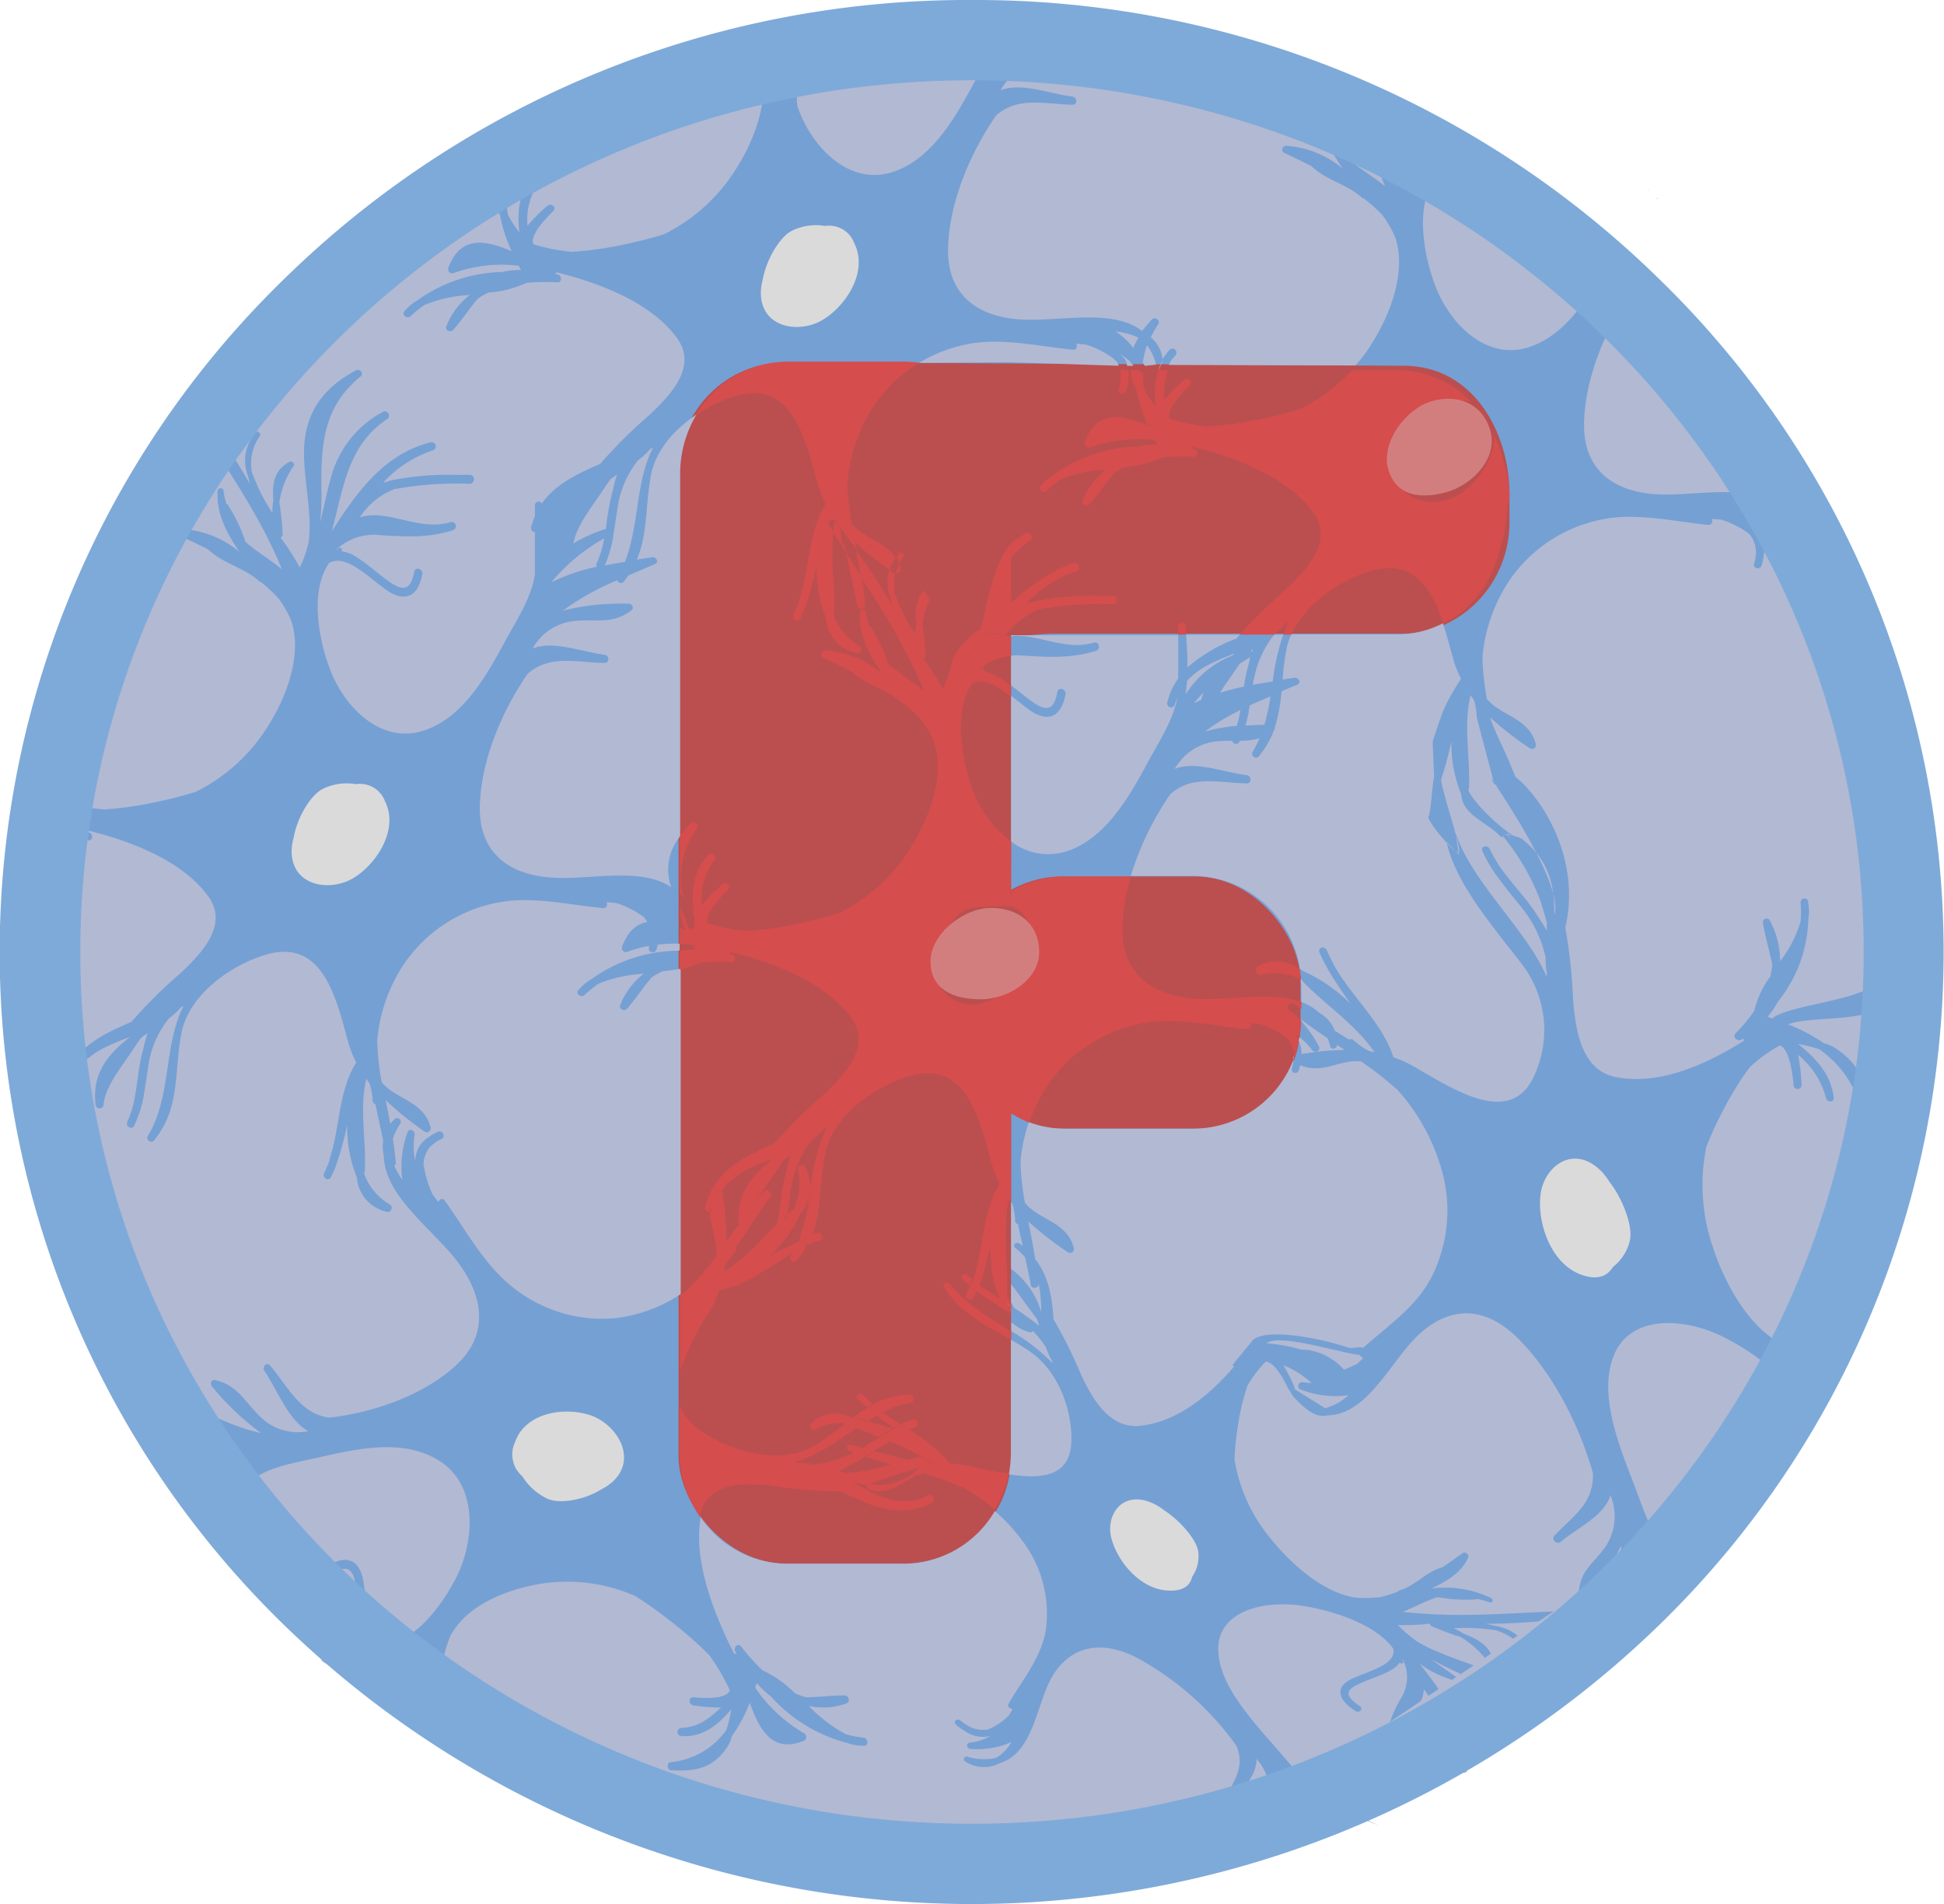 <svg id="Calque_1" data-name="Calque 1" xmlns="http://www.w3.org/2000/svg" viewBox="0 0 217.88 213.45"><defs><style>.cls-1{fill:#75a0d4;}.cls-2{fill:#bb4f4f;}.cls-3{fill:#dadada;}.cls-4{fill:#b2b9d3;}.cls-5{fill:#d64d4d;}.cls-6{fill:#d83130;}.cls-7{fill:#7eaad9;}.cls-8{fill:#d37e7e;}</style></defs><title>F-logosvg</title><ellipse id="_Ellipse_" data-name="&lt;Ellipse&gt;" class="cls-1" cx="107.31" cy="107.78" rx="105.52" ry="104.5"/><rect class="cls-2" x="76.05" y="40.61" width="37.27" height="134.66" rx="12" ry="12"/><path class="cls-2" d="M305,279.7H265.62c-1.24,0-4,.47-5.15.1-4.88-1.59-6.85-7.05-6.85-12.66v-3.08c0-6.9-9.45-14.71-2.85-14.71l54.35.32c7.78,0,11.83,7.49,11.83,14.39v3.08C317,274.05,311.55,279.7,305,279.7Z" transform="translate(-147.77 -208.67)"/><rect class="cls-2" x="107.31" y="98.25" width="38.45" height="28.28" rx="11.76" ry="11.76"/><path class="cls-3" d="M363.24,358.34a.39.39,0,0,0,.08-.2l-.09.21Z" transform="translate(-147.77 -208.67)"/><path class="cls-4" d="M286.34,280.25c.12-.15.25-.28.37-.42h-6c.07,1.2.15,2.43.15,3.65A18,18,0,0,1,286.34,280.25Z" transform="translate(-147.77 -208.67)"/><path class="cls-4" d="M270.36,280.71c.58-.18.83.72.25.91-2.72.87-5.3.71-8.1.55a8.26,8.26,0,0,0-1.42,0v3.32c.8.62,1.57,1.27,2.39,1.85,1.55,1.1,2.43,1,2.8-1.1.11-.6,1-.36.91.25-.48,2.7-2.11,3.21-4.18,1.67-.61-.45-1.26-1-1.92-1.49V303a6.83,6.83,0,0,0,6.32,1.07c4.38-1.49,7-6.22,9.12-10.16,1.22-2.23,2.7-4.48,3.19-7a4.81,4.81,0,0,0-.27.73.44.44,0,0,1-.85-.24,7.8,7.8,0,0,1,1.22-2.67v-4.85H261.09V280C264,279.63,267.07,281.68,270.36,280.71Z" transform="translate(-147.77 -208.67)"/><path class="cls-4" d="M263.12,358a5.09,5.09,0,0,1-2-1.11v1a22.89,22.89,0,0,1,4.61,3.57l-.06-.27a7.32,7.32,0,0,1-.66-1.47,12.83,12.83,0,0,0-1.47-1.85A.37.37,0,0,1,263.12,358Z" transform="translate(-147.77 -208.67)"/><path class="cls-4" d="M288.18,285.44c.74-.14,1.48-.26,2.23-.38a27,27,0,0,1,1.17-5.23h-1a11,11,0,0,0-2.22,4.73C288.27,284.85,288.23,285.15,288.18,285.44Z" transform="translate(-147.77 -208.67)"/><path class="cls-3" d="M288.08,281.74c0-.08.05-.16.08-.24l-.17.12A.47.47,0,0,1,288.08,281.74Z" transform="translate(-147.77 -208.67)"/><path class="cls-4" d="M280.81,285a13.9,13.9,0,0,1-.16,1.43v.09a11,11,0,0,1,5.2-4.35l.35-.28C284.16,282.7,282.16,283.48,280.81,285Z" transform="translate(-147.77 -208.67)"/><path class="cls-4" d="M287.91,282.33c-.41.24-.8.49-1.2.74l-.58.86c-.48.71-1.09,1.53-1.62,2.4a27,27,0,0,1,2.68-.69,15.82,15.82,0,0,1,.52-2.46C287.77,282.9,287.83,282.61,287.91,282.33Z" transform="translate(-147.77 -208.67)"/><path class="cls-4" d="M287.73,288.33a.5.5,0,0,0,0,.12l-.09.41c-.08.38-.17.75-.27,1.13.71,0,1.41-.07,2.11-.07a24.47,24.47,0,0,0,.69-3.19c-.79.34-1.57.68-2.33,1Z" transform="translate(-147.77 -208.67)"/><path class="cls-4" d="M260.79,249.27l12.35.4c-.12-.51-.25-.44-.59-.82a10.26,10.26,0,0,0-3.09-1.56c-.35,0-.7-.06-1.06-.09.16.28,0,.71-.36.67-3.86-.36-8-1.38-11.84-.62a16.78,16.78,0,0,0-5.43,2.1" transform="translate(-147.77 -208.67)"/><path class="cls-4" d="M222,317.56a8.49,8.49,0,0,0-1.18.66c-1,1.16-1.79,2.43-2.8,3.55-.27.31-.92,0-.74-.43a8.25,8.25,0,0,1,2.63-3.51v0a15.54,15.54,0,0,0-5.08,1.12,15.31,15.31,0,0,0-1.57,1.27c-.34.32-1-.11-.7-.54l.08-.08h0s.05,0,.07-.06a5.05,5.05,0,0,1,1.34-1.1,16.81,16.81,0,0,1,9.49-3.19c.13,0,.27,0,.4-.06v-.73a18.19,18.19,0,0,0-2.45.1,4.12,4.12,0,0,1-.15.55c-.17.53-1,.32-.83-.22a1.62,1.62,0,0,0,0-.19,13.74,13.74,0,0,0-2.47.68.46.46,0,0,1-.56-.56c.66-1.8,1.65-2.59,2.83-2.79a3.81,3.81,0,0,0-.41-.58,10.51,10.51,0,0,0-3.09-1.56c-.35,0-.71-.06-1.06-.09.15.28,0,.71-.36.67-3.87-.36-8-1.38-11.85-.62a16.42,16.42,0,0,0-10.28,6.58,18.23,18.23,0,0,0-3.21,8.89.37.37,0,0,1,0,.15,32.25,32.25,0,0,0,.49,4.5c1.5,1.9,4.72,2.11,5.49,5.06a.44.44,0,0,1-.65.5A35.57,35.57,0,0,1,191,332l.51,2.64a4.56,4.56,0,0,1,.53-.55.41.41,0,0,1,.6.53,7,7,0,0,0-.84,1.7c.14.89.26,1.78.33,2.68a.39.39,0,0,1-.17.35,10.11,10.11,0,0,0,.9,1.58,11.33,11.33,0,0,1,.57-5.3c.17-.57.9-.24.81.29a7.65,7.65,0,0,0,.08,2.92,3.14,3.14,0,0,1,1.54-2.73,4.35,4.35,0,0,1,1-.57c.49-.22.9.56.4.8a4.89,4.89,0,0,0-.86.53,2.09,2.09,0,0,0-.28.22l0,0a3.05,3.05,0,0,0-.88,2,11.51,11.51,0,0,0,1,3.44c.21.3.43.59.66.89.09-.31.48-.51.71-.17,2.33,3.24,4.37,7.11,7.5,9.61a16,16,0,0,0,11.55,3.58,16.7,16.7,0,0,0,7.4-2.7V317.26C223.32,317.39,222.67,317.48,222,317.56Z" transform="translate(-147.77 -208.67)"/><path class="cls-4" d="M261.46,355.31a16.17,16.17,0,0,1,1.46,1,15.9,15.9,0,0,1,1.32,1c-.07-.25-.15-.5-.23-.74-.43-.61-.88-1.19-1.26-1.71s-1-1.46-1.66-2.22v2A5.72,5.72,0,0,0,261.46,355.31Z" transform="translate(-147.77 -208.67)"/><path class="cls-4" d="M274.45,249.21a7,7,0,0,0-1.16-.84c.49.46.7.55.8,1.31h.68C274.74,249.34,274.43,249.52,274.45,249.21Z" transform="translate(-147.77 -208.67)"/><path class="cls-4" d="M224,302.41V261.77a12.93,12.93,0,0,1,1.83-6.63c-2.45,1.63-4.57,4-5.1,6.79-.64,3.44-.34,6.55-1.59,9.47l1.73-.27c.42-.06.8.56.33.76l-3,1.28c-.15.21-.3.43-.47.64h0l-.06.09a.42.42,0,0,1-.71-.19,29.59,29.59,0,0,0-6.1,3.41,27,27,0,0,1,7.42-.77c.31,0,.59.47.29.71-2.07,1.62-3.91,1-6.32,1.21a6.05,6.05,0,0,0-4.78,3.09c2.32-.91,5.51.38,8.06.71.55.07.59.92,0,.91-2.11,0-4.57-.58-6.62.09a5.43,5.43,0,0,0-2,1.13c-2.88,4.18-5.23,9.67-5.36,14.81s3.1,7.56,7.61,8c4.24.44,10.3-1.28,13.86,1.12a3.54,3.54,0,0,1-.15-.41A5.9,5.9,0,0,1,224,302.41Z" transform="translate(-147.77 -208.67)"/><path class="cls-3" d="M224,366.12v-3.85" transform="translate(-147.77 -208.67)"/><path class="cls-3" d="M220.7,310.94" transform="translate(-147.77 -208.67)"/><path class="cls-3" d="M222.16,312.07" transform="translate(-147.77 -208.67)"/><path class="cls-4" d="M272.79,245.83a7.37,7.37,0,0,1,2,1.86,6.37,6.37,0,0,1,.58-1.17A8.1,8.1,0,0,0,272.79,245.83Z" transform="translate(-147.77 -208.67)"/><path class="cls-4" d="M216.92,261.87l-.73.53c-.47.65-.9,1.32-1.3,1.9-1,1.46-2.53,3.42-2.85,5.29a15.77,15.77,0,0,1,3.55-1.6h.08a30,30,0,0,1,.8-4.43A16,16,0,0,1,216.92,261.87Z" transform="translate(-147.77 -208.67)"/><path class="cls-4" d="M282.82,290.67a18.76,18.76,0,0,1,3.57-.63,15.31,15.31,0,0,0,.41-1.78A24.5,24.5,0,0,0,282.82,290.67Z" transform="translate(-147.77 -208.67)"/><path class="cls-4" d="M260.84,373.94c3.58.55,6.82.3,7-3.55.17-3.22-1.24-8-4.83-10.35-.65-.44-1.3-.82-1.94-1.19v12.53A13.55,13.55,0,0,1,260.84,373.94Z" transform="translate(-147.77 -208.67)"/><path class="cls-4" d="M277.33,249.55a5.73,5.73,0,0,0-1-2.18,9.2,9.2,0,0,0-.47,1.93l.22.38" transform="translate(-147.77 -208.67)"/><path class="cls-4" d="M277.49,250" transform="translate(-147.77 -208.67)"/><path class="cls-4" d="M281.59,287.5c.27-.14.55-.25.82-.37a7.24,7.24,0,0,1,.24-.83C282.29,286.69,281.92,287.07,281.59,287.5Z" transform="translate(-147.77 -208.67)"/><path class="cls-4" d="M214.65,271.8a11.56,11.56,0,0,0,.84-2.78,20.85,20.85,0,0,0-5.93,4.93,21.77,21.77,0,0,1,5.09-1.75A.47.47,0,0,1,214.65,271.8Z" transform="translate(-147.77 -208.67)"/><path class="cls-4" d="M220.65,259a7.18,7.18,0,0,1-1.35,1.24,11.11,11.11,0,0,0-2.21,4.73c-.22,1.25-.36,2.52-.6,3.78,0,0,0,.07,0,.11s-.05.28-.08.42a13.28,13.28,0,0,1-.86,2.78c.75-.15,1.5-.28,2.26-.4,1.62-4.12,1.15-8.87,3.15-12.82A2.69,2.69,0,0,1,220.65,259Z" transform="translate(-147.77 -208.67)"/><path class="cls-4" d="M263.3,352.72c-.19-1.07-.42-2.1-.64-3.12a8.31,8.31,0,0,0-1.05-1c-.43-.32,0-.83.46-.5.12.08.22.17.33.25-.18-.81-.37-1.63-.53-2.44a.47.47,0,0,1-.33-.41c0-.23,0-.47-.06-.71a5.87,5.87,0,0,0-.27-1.22l-.12-.17v7.51a9.23,9.23,0,0,1,3.38,4.84,17.36,17.36,0,0,0-.28-3.16C264.2,353.11,263.39,353.21,263.3,352.72Z" transform="translate(-147.77 -208.67)"/><path class="cls-3" d="M187.41,307.08c2.59-1.58,5.09-5.46,3.51-8.59a3,3,0,0,0-3.25-1.92,6.15,6.15,0,0,0-3.7.52c-1.36.66-2.89,3.19-3.29,5.48a5.85,5.85,0,0,0-.22,1.32C180.32,308,184.72,308.72,187.41,307.08Z" transform="translate(-147.77 -208.67)"/><path class="cls-3" d="M233.05,241.32c-.14,4.09,4.26,4.83,6.95,3.19s5.09-5.46,3.51-8.59a3,3,0,0,0-3.25-1.92,6.15,6.15,0,0,0-3.7.52c-1.36.66-2.89,3.19-3.3,5.48A6.4,6.4,0,0,0,233.05,241.32Z" transform="translate(-147.77 -208.67)"/><path class="cls-4" d="M152.62,299.34a16.51,16.51,0,0,1-1.3-4.06,4.15,4.15,0,0,1-.5-1.08c-.66-3,.34-4.64,2.32-6.76.33-.35,1,.1.7.54a9.54,9.54,0,0,0-1.63,7.28,15.52,15.52,0,0,0,1.28,2c-.26-2.34-.1-4.62,1.65-6.39.4-.41,1,.17.63.62a7.35,7.35,0,0,0-1.38,5,19.21,19.21,0,0,1,2.25-2.26c.42-.35,1.05.2.63.62s-2.72,2.61-2.21,3.71a20.13,20.13,0,0,0,4.36.85,39.64,39.64,0,0,0,5.92-.85c1.34-.28,2.85-.65,4.38-1.13a20,20,0,0,0,8.11-7.4c2-3.15,3.83-7.89,2.61-11.7a12.24,12.24,0,0,0-1.32-2.4,2.65,2.65,0,0,0-.21-.26A18.22,18.22,0,0,0,177,273.9a.27.27,0,0,1-.2-.08c-1.58-1.5-4.13-2-5.68-3.55-1-.52-2.07-1-3.09-1.52-.39-.19-.17-.77.22-.77a11,11,0,0,1,6.35,2.55c-1.39-2.07-2.61-4.25-2.44-6.85a.34.34,0,0,1,.67,0,6.23,6.23,0,0,0,.32,1.47.31.31,0,0,1,.13.08,17.42,17.42,0,0,1,2,4.18s0,0,0,0c1.23,1.1,2.81,2,4.08,3.07l-.09-.23c-2.73-6.61-7-12.3-10.69-18.35-.24-.41.35-.85.64-.5a72.11,72.11,0,0,1,6.59,9.56,8,8,0,0,1-.24-.93,4.69,4.69,0,0,1,.81-4.8l0,0h0l0-.07c.23-.27.72.09.51.4a5.34,5.34,0,0,0-.9,4,20.65,20.65,0,0,0,2.31,4.6c0-.46,0-.91.11-1.36-.15-1.74,0-3.37,1.77-4.35.27-.15.71.17.48.48a9.32,9.32,0,0,0-1.58,4.09,30.61,30.61,0,0,1,.37,3.59.34.34,0,0,1-.24.3,28.93,28.93,0,0,1,2.16,3.38,12.9,12.9,0,0,0,1-2.89c.37-3-.4-6.15-.52-9.38-.17-4.68,1.87-7.75,5.83-9.84.4-.22.93.35.52.68-4.07,3.28-4.47,7.44-4.41,12.46a33.19,33.19,0,0,1-.13,3.89c.42-1.67.73-3.4,1.25-5.16a11.72,11.72,0,0,1,5.75-7.2.47.47,0,0,1,.47.82c-4.48,3-4.89,7.9-6.18,12.58,2.8-4.42,5.88-8.67,11.07-10a.47.47,0,0,1,.25.91,13.09,13.09,0,0,0-5.55,3.61l.5-.12.31-.11a32,32,0,0,1,7.11-.64h1.76a.48.48,0,0,1,0,1,39,39,0,0,0-8.41.6,8,8,0,0,0-3.89,3.16c3.18-1,6.54,1.62,10.17.54a.47.47,0,0,1,.25.91c-2.72.88-5.3.72-8.1.55a6.19,6.19,0,0,0-5.06,1.71l.42-.28a.22.22,0,0,1,.23.37,4.07,4.07,0,0,1,1.59.58c1.36.82,2.5,1.93,3.79,2.83,1.55,1.09,2.43,1,2.8-1.1.11-.6,1-.36.91.25-.48,2.7-2.11,3.2-4.19,1.67s-4.43-3.92-6.24-2.92c-2.19,3.08-1.19,8.49,0,11.7,1.57,4.37,5.76,8.74,10.69,7.07,4.38-1.49,7-6.22,9.12-10.17,1.26-2.29,2.8-4.61,3.24-7.27,0-.11,0-.22,0-.34v-4.45a.43.43,0,0,1-.42-.54,7.4,7.4,0,0,1,.42-1.23v-1.24a.42.42,0,0,1,.78-.19c1.5-2.15,4-3.35,6.54-4.44a53.27,53.27,0,0,1,5.54-5.5c2.17-2.07,5.42-5.3,3.11-8.54-2.67-3.73-7.76-5.81-11.92-7-.54-.15-1.08-.3-1.64-.44a.38.38,0,0,1-.13.24l.22,0c.55.06.58.91,0,.89a23.66,23.66,0,0,0-3.46.06,11.91,11.91,0,0,1-4.25,1.09,8.38,8.38,0,0,0-1.17.66c-1,1.16-1.8,2.43-2.8,3.55-.28.3-.92,0-.75-.43a8.34,8.34,0,0,1,2.63-3.51l0,0a15.34,15.34,0,0,0-5.09,1.12,14,14,0,0,0-1.56,1.27c-.34.32-1-.11-.7-.54l.07-.08h0l.06-.06a5.21,5.21,0,0,1,1.34-1.1,16.87,16.87,0,0,1,9.5-3.19,9,9,0,0,1,2.13-.22c-.09-.16-.18-.32-.26-.48a16,16,0,0,0-7.34.83.46.46,0,0,1-.56-.56c1.38-3.78,4.23-3.11,7.11-1.9a17,17,0,0,1-1.31-4.06,4.07,4.07,0,0,1-.49-1.08c-.66-3,.33-4.64,2.32-6.76.33-.35,1,.1.7.54a9.55,9.55,0,0,0-1.64,7.28,15.52,15.52,0,0,0,1.28,2c-.25-2.34-.1-4.62,1.66-6.39.4-.41,1,.17.63.62a7.3,7.3,0,0,0-1.38,5,17.79,17.79,0,0,1,2.25-2.26c.42-.35,1.05.2.63.62s-2.72,2.61-2.21,3.71a20.16,20.16,0,0,0,4.35.85,39.64,39.64,0,0,0,5.92-.85c1.35-.28,2.85-.65,4.38-1.13a20,20,0,0,0,8.11-7.4c2-3.15,3.84-7.89,2.62-11.7a13.38,13.38,0,0,0-1.32-2.4c-.08-.09-.14-.18-.22-.26-.6-.66.9.82.22.26-.07,0-2.9,1.43-3,1.37-1.23-1.17-44.64,21.31-68.85,56.53-6.9,10-11.75,30.57-8.36,30.39a8.56,8.56,0,0,1,2.13-.21l-.26-.49" transform="translate(-147.77 -208.67)"/><path class="cls-3" d="M190.46,405.87c-.15.28-.32.54-.49.8" transform="translate(-147.77 -208.67)"/><path class="cls-3" d="M189.53,409.48" transform="translate(-147.77 -208.67)"/><path class="cls-3" d="M278.29,378a7.5,7.5,0,0,0-1.08-.7c-3.52-1.77-5.51,1.08-4.91,3.67s3.2,5.88,6.41,6c1.68.08,2.45-.57,2.67-1.54a4,4,0,0,0,.68-2.86C281.9,381.36,280.17,379.23,278.29,378Z" transform="translate(-147.77 -208.67)"/><path class="cls-4" d="M292.57,328.41a6.3,6.3,0,0,0,.19-.92l0-.11a12.05,12.05,0,0,1-11.1,7.81H267.08a11.35,11.35,0,0,1-4-.73,18.55,18.55,0,0,0-.93,4.39.47.47,0,0,1,0,.14,29.36,29.36,0,0,0,.49,4.5c1.49,1.91,4.71,2.11,5.48,5.06a.44.44,0,0,1-.65.5,35.37,35.37,0,0,1-4.45-3.46c.28,1.41.56,2.82.78,4.24,1.57,2,1.88,4.37,2.05,6.74a50.66,50.66,0,0,1,3.09,6.22c1.15,2.4,3,6,6.5,5.72,4.07-.38,7.44-3.18,9.76-5.66.3-.32.6-.65.88-1a.52.52,0,0,1-.15-.18l-.1.13.09-.14h0l2.08-2.53c1-1.68,7.23-.63,11,.64.24.07,1.29-.18,1.54,0h0c2.64-2.36,5.81-4.5,7.55-7.7a16.49,16.49,0,0,0,1.24-12.31,22.6,22.6,0,0,0-5-9l-.14-.09a38.34,38.34,0,0,0-3.85-3c-2.26-.35-4.31,1.5-6.85.4a4.57,4.57,0,0,1-.15.55C293.23,329.16,292.41,329,292.57,328.41Z" transform="translate(-147.77 -208.67)"/><path class="cls-4" d="M149.56,306.47s1.64,1.29,0-.92c-1,.11,2,27.92,9.67,54.66,4.62,16.05,25.15,36.85,28.83,35-5,.8-5-1.2-3.32-1.31-2.83-1.81-3.23-6.16-6.42-8.26-.51-.33,0-1.13.47-.81,2.45,1.53,4.07,3.65,5.83,5.93a6.26,6.26,0,0,0,4.6,2.78c-.16-.05-.32-.08-.49-.14s-.15-.49.11-.42a4.7,4.7,0,0,1-.65-1.63c-.33-1.6-.31-3.23-.53-4.84-.27-1.94-.94-2.54-2.66-1.43-.5.31-.94-.56-.44-.88,2.24-1.43,3.69-.51,4,2.13s.19,6.07,2.12,6.81c3.66-.37,6.81-4.77,8.32-7.82,2-4.14,2.33-10.33-2.16-13-4-2.41-9.08-1.24-13.32-.28-2.47.57-5.14.93-7.32,2.36l-.27.2-5.29,5c-.39.36-.92-.27-.56-.65a34.28,34.28,0,0,1,5.43-5.14l.07-.06c-2.94.5-5.56-.36-8.23-2.05-.4-.25-.13-.92.32-.76a20.38,20.38,0,0,0,7.94,1.45c-3.64-1.55-6.47-4.23-9.56-6.87-.32-.28-.14-1,.33-.76,3.63,1.82,7,3.77,10.65,4.55a29.29,29.29,0,0,1-5.51-5.24c-.21-.25-.07-.78.31-.7,2.53.52,3.31,2.38,5.09,4.09a5.91,5.91,0,0,0,5.4,1.64c-2.2-1.19-3.43-4.53-4.9-6.73-.32-.48.25-1.08.64-.61,1.39,1.65,2.66,3.94,4.5,5.08a5.41,5.41,0,0,0,2.11.75c4.9-.57,10.36-2.42,14.09-5.76s3.29-7.48.6-11.3-8.5-7.59-8.58-12.34a4.61,4.61,0,0,1-.06-1.65c-.3-1.38-.6-2.74-.87-4.09a.48.48,0,0,1-.33-.41c0-.24,0-.47-.06-.71a5.73,5.73,0,0,0-.27-1.22c-.13-.16-.24-.34-.36-.52-.81,3.37,0,6.84-.17,10.3a.37.37,0,0,1-.06.21s0,.12,0,.18a6.55,6.55,0,0,0,2.85,3.41c.47.23.13,1-.34.82a4.29,4.29,0,0,1-3.35-3.86,15.14,15.14,0,0,1-1.08-5.87,39.33,39.33,0,0,1-1.13,4.2,11.29,11.29,0,0,1-.69,1.65c-.26.51-1,.08-.77-.44a15,15,0,0,0,.61-1.43l0-.05,0-.1c1.21-3.56.95-7.59,3-10.83a11.72,11.72,0,0,1-.89-2.25c-1.38-5-2.85-11.77-9.32-9.82-3.83,1.16-8.58,4.44-9.4,8.85s-.1,8.26-3,11.88h0l-.07.09c-.31.37-.93-.1-.68-.52,2.69-4.47,1.73-10.06,4-14.59a2.69,2.69,0,0,1-.29.16,7.13,7.13,0,0,1-1.34,1.24,11.12,11.12,0,0,0-2.22,4.73c-.21,1.25-.36,2.52-.59,3.78a.43.43,0,0,0,0,.11l-.09.42a13.23,13.23,0,0,1-1,3c-.24.52-1,.09-.77-.45,1.22-2.62,1-5.56,1.82-8.25a13.87,13.87,0,0,1,.45-1.68c-.25.17-.49.35-.73.53-.47.65-.91,1.32-1.3,1.9-1.05,1.55-2.74,3.66-2.91,5.63a.45.45,0,0,1-.89,0c-.43-3.65,1.49-5.78,3.87-7.64-2.93,1.12-5.81,2.21-6.75,5.67a.44.44,0,0,1-.85-.24c1-4,4.27-5.63,7.74-7.1a53.37,53.37,0,0,1,5.55-5.5c2.17-2.07,5.42-5.3,3.1-8.54-2.67-3.73-7.76-5.81-11.91-7l-1.64-.44a.44.44,0,0,1-.13.24l.22,0c.55.06.58.91,0,.89a23.77,23.77,0,0,0-3.47.06A11.8,11.8,0,0,1,150,304a8.49,8.49,0,0,0-1.18.66" transform="translate(-147.77 -208.67)"/><path class="cls-4" d="M289.72,359.25a18.06,18.06,0,0,1,3.94.73,3.89,3.89,0,0,1,1.09.09,6.86,6.86,0,0,1,3.66,2.14l1.43-.62c.24-.22.49-.46.73-.7a.61.61,0,0,1-.38-.32C297.8,360.29,291.13,358.11,289.72,359.25Z" transform="translate(-147.77 -208.67)"/><path class="cls-4" d="M314.3,225.68a6.16,6.16,0,0,0-5.06,1.71c.14-.1.27-.2.42-.29a.22.22,0,0,1,.23.37,4.27,4.27,0,0,1,1.59.59c1.36.81,2.5,1.92,3.79,2.83,1.55,1.09,2.43,1,2.8-1.11.11-.6,1-.36.91.25-.48,2.7-2.11,3.21-4.19,1.67s-4.43-3.92-6.24-2.92c-2.19,3.09-1.19,8.49,0,11.7,1.57,4.37,5.76,8.74,10.69,7.07,4.38-1.49,7-6.22,9.12-10.16C329.58,235.09,317.1,225.84,314.3,225.68Z" transform="translate(-147.77 -208.67)"/><path class="cls-3" d="M333.64,230.89l-.09-.07c-.05.06-.12.12-.17.19Z" transform="translate(-147.77 -208.67)"/><path class="cls-3" d="M332.44,230.07l.1-.14-.08-.08s0,.09,0,.13Z" transform="translate(-147.77 -208.67)"/><path class="cls-4" d="M364.17,318c0-31.36-6.94-49.78-27.5-70.48-.7,0-2-8.09-4-7.42a5.58,5.58,0,0,0-2,1.13c-2.88,4.18-5.23,9.67-5.36,14.81s3.1,7.57,7.61,8,11.08-1.51,14.5,1.62a3.86,3.86,0,0,1,2,3.7.4.4,0,0,1-.78.1,6.1,6.1,0,0,0-1.6-3.12,7.21,7.21,0,0,0-3-.94,10.81,10.81,0,0,1,3.37,4c.29.52-.43.86-.75.44a6.85,6.85,0,0,0-2.13-1.9,3.2,3.2,0,0,1,.91,3,5,5,0,0,1-.24,1.13c-.17.52-1,.32-.83-.23a5.47,5.47,0,0,0,.2-1,2.28,2.28,0,0,0,0-.36v0a3,3,0,0,0-.8-2,10.51,10.51,0,0,0-3.09-1.56l-1.06-.08c.15.28,0,.7-.36.67-3.87-.37-8-1.39-11.85-.63a16.42,16.42,0,0,0-10.28,6.58,18.27,18.27,0,0,0-3.21,8.9.29.29,0,0,1,0,.14,32.09,32.09,0,0,0,.49,4.5c1.5,1.91,4.72,2.11,5.49,5.06a.44.44,0,0,1-.65.5,34.66,34.66,0,0,1-4.45-3.46c.23,1.16,2.48,5.31,2.67,6.54s-1.7-.48-1.61.7c0,.51-.73.39-.82-.11-.43-2.34,2.3,8.3,1.86,6.08-.16-.06-3.6-13.05-3.62-13.27s0-.47-.06-.71a5.63,5.63,0,0,0-.27-1.21c-.13-.17-.24-.35-.36-.52-.81,3.37-.05,6.83-.17,10.29a.37.37,0,0,1-.06.21c0,.06,0,.12,0,.18.64,1.52,3.87,4.47,5.13,5.12.3.15-1-.5-1.23-.07s-.08.15-1.39-.82c-1.71-1.24-3.18-1.94-3.35-3.86a15.1,15.1,0,0,1-1.08-5.87,39.33,39.33,0,0,1-1.13,4.2c-.19.57,2.24,7.67,2,8.2s-3.7-3.51-3.43-4,.44-3.9.62-4.38l0-.06s-.17-3.93-.15-4c1.21-3.56,1.13-3.72,3.17-7a11.47,11.47,0,0,1-.89-2.25c-.35-1.26-.7-2.63-1.14-3.95a11.38,11.38,0,0,1-5.15,1.25H292.49a7.35,7.35,0,0,0-.55,1.74,31.07,31.07,0,0,0-.42,3.32l1.35-.21c.42-.06.8.56.33.76l-1.8.76a18.39,18.39,0,0,1-.76,4.08.33.33,0,0,1-.11.33h0a9.9,9.9,0,0,1-1.62,2.82h0l-.07.09c-.31.37-.93-.09-.68-.52a11.65,11.65,0,0,0,.77-1.54,7.43,7.43,0,0,1-2.2.29l-.06.12a.43.43,0,0,1-.8-.12,15.73,15.73,0,0,0-1.65.06,6.07,6.07,0,0,0-4.78,3.09c2.32-.91,5.51.38,8.06.71.55.07.59.92,0,.91-2.1,0-4.57-.58-6.62.09a5.58,5.58,0,0,0-1.95,1.13,33.22,33.22,0,0,0-4.42,9.16h7.13a12.21,12.21,0,0,1,11.81,10.4c.13.09.26.17.38.27a18.05,18.05,0,0,1,5.3,3.65c-.9-1.3-1.83-2.61-2.6-4a15.69,15.69,0,0,1-.87-1.74c-.24-.57.58-.79.83-.22s.47,1,.74,1.52l0,.06.06.09c2,3.55,5.38,6.4,6.66,10.3a13.77,13.77,0,0,1,2.33,1.06c4.83,2.81,11.05,6.83,13.56.73a12.14,12.14,0,0,0-1.42-12.12c-2.95-3.91-7.5-9-8.51-13.8l1.37,1.4h0l0-.11c-.1-.5-.43-2.5-.26-2,1.85,5.3,7.94,10.72,10.08,15.78a3.26,3.26,0,0,1,.05-.33A8.23,8.23,0,0,1,321,316a13.5,13.5,0,0,0-2.34-5.15c-.85-1.1-1.76-2.16-2.6-3.28l-.08-.1-.27-.37a16.18,16.18,0,0,1-1.79-3c-.26-.57.58-.8.84-.22,1.3,2.85,3.76,4.9,5.37,7.52a18.89,18.89,0,0,1,1,1.59c0-.31,0-.61,0-.92-.22-.83-.48-1.64-.69-2.36a25.67,25.67,0,0,0-4.18-7.26c-.43-.47,1.63-.08,2.12.3,3.15,2.44,3.62,5.42,3.6,8.52.95-2.94-4.3-11.13-6.44-14.41-.33-.52.6,0,.36-.77-1.34-4.25,10,4.89,7.31,16.55a60.52,60.52,0,0,1,.87,8.11c.28,3.11.79,7.87,4.79,8.66,4.61.9,9.42-1.18,13-3.25.46-.27.92-.55,1.37-.84a.54.54,0,0,1-.11-.27l-.15.14c-.4.34-1.09-.28-.7-.67a20.21,20.21,0,0,0,2.11-2.53,10.37,10.37,0,0,1,1.8-3.86,9.84,9.84,0,0,0,.21-1.34c-.31-1.56-.79-3.11-1.05-4.68a.42.42,0,0,1,.81-.2,9.57,9.57,0,0,1,1.12,4.52v0a13.42,13.42,0,0,0,2.3-4.48,14.51,14.51,0,0,0,0-2.08.43.43,0,0,1,.86-.1.49.49,0,0,1,0,.12h0a.28.28,0,0,1,0,.09,5.15,5.15,0,0,1,0,1.79,15.31,15.31,0,0,1-3.42,9.2,7.08,7.08,0,0,1-1.16,1.68l.55.19c1.73-1.6,11.08-2.05,11.84-4.43.1-.3,0,1,.17,1.37,2.12,3.84-7.49,2.57-10.23,3.72a20.11,20.11,0,0,1,4,2.12,4.47,4.47,0,0,1,1.16.47c2.77,1.77,3.45,3.73,3.87,6.75.08.5-.69.63-.86.09a11.88,11.88,0,0,0-4.71-6.65,15.94,15.94,0,0,0-2.36-.58c2,1.58,3.7,3.41,4,6,.07.6-.76.58-.88,0a9.19,9.19,0,0,0-3.11-4.78,22.09,22.09,0,0,1,.38,3.31.45.45,0,1,1-.89,0c-.09-.76-.35-3.9-1.54-4.37a16.48,16.48,0,0,0-3.39,2.47,34.66,34.66,0,0,0-3,4.88,37.59,37.59,0,0,0-1.84,4,21.53,21.53,0,0,0,.76,11.37c1.25,3.78,3.82,8.69,7.58,10.7a14.2,14.2,0,0,0,2.72.85l.34.05a17.7,17.7,0,0,0,2.63,0,.2.2,0,0,1,.18-.09c2.17,0,1.18-5.62,3.36-5.56" transform="translate(-147.77 -208.67)"/><path class="cls-4" d="M293.63,321a6.08,6.08,0,0,1,2,1.2,3.89,3.89,0,0,1,1.73,2l1.58,1a.45.45,0,0,1,.52.07c.21.16.4.33.6.49a6.68,6.68,0,0,0,1.13.72l.63.14c-2.15-3.12-5.35-5.19-8-7.88a.53.53,0,0,1-.12-.2c-.05,0-.09-.1-.14-.15h0c0,.33.05.67.05,1Z" transform="translate(-147.77 -208.67)"/><path class="cls-4" d="M244,211.25c1.55,1.09,2.42,1,2.8-1.1.1-.6,1-.36.91.25-.49,2.7-2.11,3.2-4.19,1.67s-7.43,5.57-6.28,8.78c1.57,4.37,5.76,8.74,10.69,7.07,4.37-1.49,7-6.22,9.12-10.17,1.26-2.29,2.8-4.61,3.24-7.27,0-.11,0-.22,0-.34s1.25-2.31.84.2v.1c1.61-2.61,2.64-1.27.94.94,3.54-1.79,4.2.9,1.23,3.17a26.87,26.87,0,0,1,7.41-.77c.32,0,.6.47.29.71-2.06,1.62-3.91,1-6.31,1.21a6.05,6.05,0,0,0-4.78,3.09c2.32-.91,5.5.38,8.05.71.56.07.6.92,0,.9-2.1,0-4.57-.57-6.61.1a5.35,5.35,0,0,0-1.95,1.13c-2.88,4.18-5.23,9.67-5.37,14.81s3.1,7.56,7.61,8c4.36.45,10.63-1.36,14.14,1.33a15.17,15.17,0,0,1,1.1-1.29c.33-.36,1,.1.7.53a12.4,12.4,0,0,0-.83,1.48,3.74,3.74,0,0,1,1.32,2.44,5.58,5.58,0,0,1,.81-1.05c.4-.41,1,.18.63.63s-.52.51-.72,1.07l20.88.06a14.33,14.33,0,0,0,1.9-2.55c2-3.16,3.83-7.89,2.61-11.71a11.9,11.9,0,0,0-1.32-2.39c-.07-.09-.13-.18-.21-.27a19.32,19.32,0,0,0-2-1.79.31.31,0,0,1-.2-.07c-1.58-1.5-4.13-2-5.68-3.56-1-.52-2.07-1-3.09-1.51-.39-.19-.17-.78.22-.78a11,11,0,0,1,6.35,2.55c-1.39-2.07-2.61-4.24-2.44-6.84a.34.34,0,0,1,.67,0,6.26,6.26,0,0,0,.32,1.46.46.46,0,0,1,.13.08,17.42,17.42,0,0,1,2,4.18s0,0,0,.05c1.23,1.11,2.81,2,4.08,3.07l-.09-.23c-2.73-6.6-5.41-12.64-3.46-9.29a8,8,0,0,1-.24-.93c-.53-1.57.3-1.87.5-.46a20.8,20.8,0,0,0,2.31,4.59c0-.46,0-.91.11-1.36-.15-1.74.9-1.29.67.22a30.61,30.61,0,0,1,.37,3.59.32.32,0,0,1-.24.3,29.79,29.79,0,0,1,2.16,3.38,12.73,12.73,0,0,0,1-2.89C306.62,223.51,242.75,210.35,244,211.25Z" transform="translate(-147.77 -208.67)"/><path class="cls-4" d="M296.29,366.53a6.11,6.11,0,0,0,2.61-1.46,10.64,10.64,0,0,1-5.25-.6.43.43,0,0,1,.12-.86,7.84,7.84,0,0,0,1,.09,10.69,10.69,0,0,0-3.17-2,17.77,17.77,0,0,1,1.28,2.54.32.32,0,0,1,0,.16" transform="translate(-147.77 -208.67)"/><path class="cls-3" d="M206.31,374.16a6.61,6.61,0,0,0,2.85,2.53c1.39.61,4.2.11,6.1-1.12a5.47,5.47,0,0,0,1.08-.72c3-2.63.56-6.54-2.4-7.53s-7.29-.29-8.44,3A3.23,3.23,0,0,0,206.31,374.16Z" transform="translate(-147.77 -208.67)"/><path class="cls-4" d="M294.39,410.38" transform="translate(-147.77 -208.67)"/><path class="cls-4" d="M302.25,413.27a44,44,0,0,1-6.67-3.13l-.08,0" transform="translate(-147.77 -208.67)"/><path class="cls-4" d="M311.49,396.32c-1.16-.53-2.28-1.08-3.35-1.69,1.33,1,2.75,1.92,4.12,3,2.57,2.05,4,.07,4.52,2.81.1.5-2,.95-2.11.44-1.28-4.45-4.15-2.92-7.83-5.76,3,3.81,5.75,7.76,5.36,12,0,.48-.87.3-.87-.19a10.77,10.77,0,0,0-1.45-5.45c0,.14,0,.27-.05.41a1.13,1.13,0,0,1,0,.26,20.08,20.08,0,0,1-1.62,5.35c-.17.42-.35.84-.53,1.26s-1,.05-.82-.39a24.82,24.82,0,0,0,2.05-6.26,7,7,0,0,0-1.56-4.07c-.11,2.68-3.42,4-3.6,7.05,0,.48-.88.3-.87-.19a13.79,13.79,0,0,1,2-6,4.44,4.44,0,0,0,.06-4.31c0,.13.09.27.12.41s-.32.24-.39,0a2.86,2.86,0,0,1-1,.89c-1.12.64-2.44,1-3.63,1.56-1.43.66-1.59,1.33.11,2.45.48.32,0,.88-.5.55-2.21-1.45-2.15-2.82-.17-3.68s4.78-1.56,4.45-3.27c-2-2.83-7-4.33-10.18-4.82-4.29-.66-9.38.55-9.44,4.76-.05,3.74,3.29,7.53,6.06,10.69,1.62,1.84,3.17,3.89,5.35,5.29l.28.17" transform="translate(-147.77 -208.67)"/><path class="cls-4" d="M335.54,385.15c-2.06-1.79.29.56-1.44-1.62l-.07-.07c1.05,3.12-2.91,2.89-4,5.74a12.12,12.12,0,0,0-.3,1.38c.38-2.74,3.68-4.28,3-7.16-.81,3.89-2.85,6.9-4.83,10.2-.2.34-.94.15-.8-.34,1.07-3.88,2.3-7.53,2.36-11.37a22.65,22.65,0,0,1-4,5.88.45.45,0,0,1-.74-.32c0-2.7,1.68-3.53,3-5.43a6.17,6.17,0,0,0,.55-5.75c-.73,2.35-3.74,3.65-5.59,5.23-.41.34-1.09-.26-.71-.68,1.33-1.48,3.31-2.84,4-4.8a5.41,5.41,0,0,0,.33-2.26c-1.49-5.21-4.35-11-8.32-15s-7.89-3.49-11.08-.61-5.73,9.06-10.33,9.16c-1.37.31-2.47-.67-3.81-2.06a2.32,2.32,0,0,1-.4-.69.64.64,0,0,1-.17-.19c-.29-.58-1.43-3-2.55-3.09a13,13,0,0,0-2.08,2.76,26.18,26.18,0,0,0-1.07,4.59,30.85,30.85,0,0,0-.36,3.6,18.35,18.35,0,0,0,4,8.83c2.15,2.69,5.7,6,9.4,6.66a13,13,0,0,0,2.5,0l.29,0a14.68,14.68,0,0,0,2.16-.67.21.21,0,0,1,.13-.11c1.79-.51,3-2.13,4.84-2.6.77-.53,1.52-1.07,2.26-1.59.29-.21.73.19.62.47-.69,1.64-2.4,2.73-4.18,3.5a12,12,0,0,1,6.72,1.06c.37.19.18.62-.21.47a7.91,7.91,0,0,0-1.37-.37.29.29,0,0,1-.11.06,17.66,17.66,0,0,1-4.27-.25h-.05c-1.34.43-2.64,1.17-3.93,1.66l.23,0c6.59.75,12.88,0,19.28-.14.42,0,.63.6.23.66a69.17,69.17,0,0,1-10.35.8c.3.06.59.13.89.21a5.48,5.48,0,0,1,3.93,2.55l0,0h0l.05.07c.17.27-.3.48-.5.2a6.2,6.2,0,0,0-3.25-2.29,21.66,21.66,0,0,0-4.72-.24c.4.21.78.42,1.15.64,1.57.6,2.94,1.38,3.25,3,.05.26-.36.44-.57.15a10.68,10.68,0,0,0-3.07-2.8,33.11,33.11,0,0,1-3.24-1.21.28.28,0,0,1-.19-.29,28.73,28.73,0,0,1-3.61.16,15.68,15.68,0,0,0,2.22,1.88c2.51,1.48,5.48,2.22,8.33,3.46" transform="translate(-147.77 -208.67)"/><path class="cls-4" d="M350.64,368.89c0,.17,0,.34,0,.51s-.45.17-.43-.11a3.49,3.49,0,0,1-1.46.69c-1.49.36-3.07.34-4.6.58-1.83.29-2.28,1-.87,2.84.4.52-.36,1-.77.46-1.83-2.38-1.21-3.92,1.3-4.25s5.86-.22,6.2-2.27c-1.06-3.9-5.94-7.25-9.19-8.85-4.43-2.17-10.49-2.47-12.25,2.32-1.57,4.25.55,9.67,2.31,14.19,1,2.63,1.89,5.48,3.7,7.79l.24.29" transform="translate(-147.77 -208.67)"/><path class="cls-4" d="M291.25,410a17.66,17.66,0,0,1-1.61,5.62.41.41,0,0,1-.7-.08c-.78-2.15.35-3.2.88-5a5,5,0,0,0-1.23-4.69c.08,2-2,3.79-3.09,5.48-.23.37-1,.05-.79-.37.67-1.49,1.91-3,2-4.77a4.32,4.32,0,0,0-.39-1.86,33.17,33.17,0,0,0-11.26-9.9c-4.35-2.15-7.55-.88-9.34,2.15s-2.08,8.55-5.85,9.72a3.86,3.86,0,0,1-3.83-.11c-.38-.19-.28-.71.15-.6a6.29,6.29,0,0,0,3.21.14,4.8,4.8,0,0,0,1.74-1.78,9.58,9.58,0,0,1-4.52.78c-.54,0-.62-.66-.15-.72a5.72,5.72,0,0,0,2.31-.74,3.51,3.51,0,0,1-2.92-.59,6.46,6.46,0,0,1-.9-.63c-.41-.34,0-.84.45-.51a6.54,6.54,0,0,0,.83.57,2.38,2.38,0,0,0,.31.17l0,0a3.18,3.18,0,0,0,2,.24,7.13,7.13,0,0,0,2.31-1.57c.14-.24.27-.48.4-.72-.29,0-.63-.27-.47-.54,1.5-2.61,3.65-5.13,4.18-8.21a13.46,13.46,0,0,0-2.59-10.05,20.26,20.26,0,0,0-3.11-3.38,11.92,11.92,0,0,1-10.16,5.92H236a11.83,11.83,0,0,1-9.7-5.22c-.78,4.54,1.14,9.8,3,13.77.25.53.51,1.05.78,1.57a.4.4,0,0,1,.26-.06l-.13-.18c-.32-.48.26-1.07.63-.6a26.48,26.48,0,0,0,2.37,2.65,12.19,12.19,0,0,1,3.62,2.56,8.62,8.62,0,0,0,1.25.47c1.47,0,2.93-.23,4.4-.2.4,0,.62.71.19.87a7.54,7.54,0,0,1-4.25.3h0a16.25,16.25,0,0,0,4.2,3.2,13.45,13.45,0,0,0,1.95.36c.45.05.61.87.09.9a.4.4,0,0,1-.11,0h-.09a4.8,4.8,0,0,1-1.68-.3,17.17,17.17,0,0,1-8.62-5.24,9.48,9.48,0,0,1-1.59-1.51c0,.18-.11.36-.17.53a16.92,16.92,0,0,0,5.51,5.14.48.48,0,0,1,0,.81c-3.6,1.47-5-1.2-6.11-4.24a17,17,0,0,1-2,3.73,4,4,0,0,1-.44,1.11c-1.67,2.52-3.52,2.85-6.34,2.73-.47,0-.6-.84-.09-.91a8.67,8.67,0,0,0,6.25-3.61,15.7,15.7,0,0,0,.55-2.32c-1.49,1.77-3.21,3.18-5.64,3a.46.46,0,0,1,0-.91c1.93-.05,3.21-1.08,4.49-2.3a18.09,18.09,0,0,1-3.11-.23c-.53-.09-.56-.95,0-.91s3.66.37,4.1-.77a22.34,22.34,0,0,0-2.31-3.95,42.73,42.73,0,0,0-4.58-4,43.23,43.23,0,0,0-3.74-2.64,18.87,18.87,0,0,0-10.68-1.34c-3.54.59-8.16,2.31-10,5.81a13,13,0,0,0-.81,2.64c0,.11,0,.22,0,.34a19,19,0,0,0,0,2.72.31.31,0,0,1,.08.2c0,2.23,1.34,4.56,1.28,6.79.33,1.15-1.87-.5-2.14-2.88-.54,2.47-1.87,1.63-1.28.2,0,0,0,0,0-.05,0-1.7-.44-3.55-.56-5.23,0,.08-.07.15-.1.22-1.86,4.26,11.57,5.2,10.5,9.73,18.57,12.67,29.06,10.62,53.31,10.62,37.11,0,60.33-16.14,81.46-43.13-.2-.18-4.28,5.85-4.08,5.62" transform="translate(-147.77 -208.67)"/><path class="cls-3" d="M327.28,340c-3.13-3.18-6.46-.58-6.85,2.57s1.13,7.76,4.58,9c1.8.64,2.91.16,3.54-.88a5.23,5.23,0,0,0,1.9-3c.33-1.47-.7-4.47-2.26-6.49A8.24,8.24,0,0,0,327.28,340Z" transform="translate(-147.77 -208.67)"/><path class="cls-4" d="M296.85,326a6.31,6.31,0,0,0-.27-.93c-1-.68-2-1.38-3-2.12a.66.66,0,0,0,0,.14,14.48,14.48,0,0,1,2,2.85c.29.52-.43.86-.75.44a7.33,7.33,0,0,0-1.44-1.45c0,.13-.05.26-.08.39a3.21,3.21,0,0,1,.33,1.51,31.11,31.11,0,0,1,4.84-.46l-.88-.59v.12A.4.4,0,0,1,296.85,326Z" transform="translate(-147.77 -208.67)"/><path class="cls-3" d="M222.16,312.07" transform="translate(-147.77 -208.67)"/><path class="cls-3" d="M223.61,312.48" transform="translate(-147.77 -208.67)"/><path class="cls-3" d="M260.62,354.7" transform="translate(-147.77 -208.67)"/><path class="cls-3" d="M261,354.68l-.37-.24v.89l.44.27" transform="translate(-147.77 -208.67)"/><path class="cls-3" d="M293.52,361.73a1.83,1.83,0,0,1,.13.16" transform="translate(-147.77 -208.67)"/><path class="cls-3" d="M275.35,250.18h.54" transform="translate(-147.77 -208.67)"/><path class="cls-3" d="M274.77,247.69" transform="translate(-147.77 -208.67)"/><path class="cls-3" d="M278.15,249a5.69,5.69,0,0,0-.56,1.17" transform="translate(-147.77 -208.67)"/><path class="cls-5" d="M260.69,352.21c-.13-2.55-.44-6.63.16-9.12l.24.34V333.5c.53-2.69,2.2-5.91,2.2-10.54l-2.2-3.68c-5.11,4.5-8.67.29-8.6-1.83a6.26,6.26,0,0,1,.22-1.32c.4-2.3,1.93-4.83,3.29-5.49.88-.43,5.28-.43,6.39-.34.59-.54-2-1.27-1.3-1.69V303a12.94,12.94,0,0,1-4.37-6c-1.15-3.21-2.15-8.61,0-11.7,1.27-.7,2.82.27,4.33,1.43v-1.18a15.15,15.15,0,0,0-1.4-1,4,4,0,0,0-1.59-.59.22.22,0,0,0-.22-.37c-.16.09-.29.19-.43.28a5.74,5.74,0,0,1,3.64-1.67V280c-.3,0-.71-.06-.62-.18a11.18,11.18,0,0,1-1.93-.22c-.52.74-.2.83,0,0-.5-.15-.5-.9-.67-.25.07-.71-3.2,2-3.4,3.67a13.29,13.29,0,0,1-1,2.89,28.93,28.93,0,0,0-2.16-3.38.34.34,0,0,0,.24-.3,30.61,30.61,0,0,0-.37-3.59,10.18,10.18,0,0,1,.87-2.87,11,11,0,0,1-.74-.92,4.52,4.52,0,0,0-.79,3.57,12.27,12.27,0,0,0-.12,1.36,20.65,20.65,0,0,1-2.31-4.6,6,6,0,0,1,.07-2.2s-.08,0-.12,0l-.57-.39a4.88,4.88,0,0,0,.12,3.09,8,8,0,0,0,.24.93,74.23,74.23,0,0,0-4.09-6.28c.21,1,.4,2.05.57,3.08a78.66,78.66,0,0,1,7,12.49l.09.23c-1.27-1-2.85-2-4.08-3.07,0,0,0,0,0-.05a17.42,17.42,0,0,0-2-4.18.46.46,0,0,0-.13-.08,7.48,7.48,0,0,1-.32-1.46.34.34,0,0,0-.67,0c-.16,2.6,1.06,4.77,2.44,6.84a11,11,0,0,0-6.35-2.55c-.39,0-.61.59-.22.78,1,.49,2.06,1,3.09,1.51,1.55,1.54,4.1,2.06,5.68,3.55a.27.27,0,0,0,.2.08,18.22,18.22,0,0,1,1.95,1.79c.08.08.14.18.21.26a12.86,12.86,0,0,1,1.33,2.4c1.21,3.82-.66,8.55-2.62,11.7a20,20,0,0,1-8.11,7.4c-1.53.48-3,.85-4.38,1.13a41,41,0,0,1-5.92.86,20.77,20.77,0,0,1-4.36-.86c-.51-1.1,1.7-3.18,2.21-3.7s-.21-1-.63-.63a20,20,0,0,0-2.25,2.26,7.37,7.37,0,0,1,1.38-5c.37-.44-.23-1-.63-.62-1.75,1.77-1.91,4.05-1.65,6.39-.1-.13-.18-.26-.27-.38a4.08,4.08,0,0,1,.35,1.94.4.4,0,0,1-.78.11,7.16,7.16,0,0,0-.85-2.16v.87c.2.57.42,1.14.68,1.72l-.68-.28v1.82c.49,0,1,0,1.47.09l.26.49a9.12,9.12,0,0,0-1.73.15v2.1a8.35,8.35,0,0,0,2.3-.79,23.77,23.77,0,0,1,3.47-.06c.58,0,.55-.82,0-.89l-.22,0a.41.41,0,0,0,.13-.24l1.64.44c4.15,1.21,9.24,3.28,11.91,7,2.32,3.24-.93,6.47-3.1,8.54a55.42,55.42,0,0,0-5.55,5.5c-3.47,1.48-6.77,3.15-7.74,7.1a.45.45,0,0,0,.48.55c0-.86.44.35,1-.5.19-.31.31-2.29.41-1.93,1.34-1.86,3.52-2.7,5.75-3.54-2.34,1.82-4.23,3.92-3.88,7.47.58-.81,1.17-1.62,1.8-2.4.61-1.12,1.41-2.18,2-3.07.39-.58.83-1.24,1.3-1.9l.73-.53a14.92,14.92,0,0,0-.45,1.68c-.62,2-.65,4.17-1.14,6.22q.57-.58,1.17-1.14c.22-1.24.37-2.48.58-3.71a11.24,11.24,0,0,1,2.22-4.73,7.13,7.13,0,0,0,1.34-1.24l.3-.16a23.42,23.42,0,0,0-1.86,7.23,3.2,3.2,0,0,1-.08.54,24.21,24.21,0,0,1-1.2,5l.52-.24c.32-.13.65-.26,1-.37,1-2.78.79-5.74,1.4-9,.83-4.42,5.57-7.7,9.4-8.86,6.47-1.95,7.94,4.79,9.32,9.82a11.47,11.47,0,0,0,.89,2.25c-2,3.24-1.78,7.27-3,10.83l-.29.69c.23.21.49.41.73.59l.35-.91a41.88,41.88,0,0,0,1.14-4.2c0,.53.11,1.81.16,2.34" transform="translate(-147.77 -208.67)"/><path class="cls-5" d="M238.13,348.26l-.09,0a15.49,15.49,0,0,0-1.41.71l-.26.49c-.26.43.36.89.67.52l.07-.09h0a9.64,9.64,0,0,0,1.12-1.71l0,0Z" transform="translate(-147.77 -208.67)"/><path class="cls-5" d="M256.1,353.68c-.26.52.51.95.77.45.13-.25.24-.5.34-.75-.24-.18-.49-.38-.73-.59C256.36,353.09,256.25,353.39,256.1,353.68Z" transform="translate(-147.77 -208.67)"/><path class="cls-5" d="M242.09,269.41c0-.24,0-.47-.05-.71a5.85,5.85,0,0,0-.21-1c-.15-.2-.3-.4-.46-.59-.09.4-.16.81-.21,1.22.48.77,1,1.54,1.45,2.31-.06-.28-.13-.57-.18-.85A.46.46,0,0,1,242.09,269.41Z" transform="translate(-147.77 -208.67)"/><path class="cls-5" d="M249,271.12c.22-.31-.28-.67-.51-.39l0,.06h0l0,0c-.1.13-.18.25-.26.37a4.89,4.89,0,0,1,.38.72A5.06,5.06,0,0,1,249,271.12Z" transform="translate(-147.77 -208.67)"/><path class="cls-5" d="M258.86,350.61a13.87,13.87,0,0,0,.91,3.53.5.5,0,0,1,0,.12c.44.27.87.53,1.3.81v-.34q-.25-.45-.48-1c0-.06,0-.12,0-.18a.37.37,0,0,0,.06-.21c0-.39,0-.78,0-1.17A8,8,0,0,0,258.86,350.61Z" transform="translate(-147.77 -208.67)"/><path class="cls-5" d="M224.63,309.47a6.34,6.34,0,0,1-.39-.66,9.55,9.55,0,0,1,1.63-7.28c.29-.43-.37-.89-.7-.53a15.87,15.87,0,0,0-1.2,1.41v6.47A4.1,4.1,0,0,1,224.63,309.47Z" transform="translate(-147.77 -208.67)"/><path class="cls-5" d="M250.08,367.8a10.68,10.68,0,0,0-1.4.54l.94.61a5.21,5.21,0,0,1,.66-.24C250.82,368.54,250.61,367.64,250.08,367.8Z" transform="translate(-147.77 -208.67)"/><path class="cls-5" d="M234.78,345.89c-1.85,1.91-3.55,4-5.87,5.28,0-.21.1-.42.13-.63a5.84,5.84,0,0,1,.68-1c.15-.18.31-.35.46-.52a.48.48,0,0,0,.07-.53c1.28-1.83,2.47-3.76,3.85-5.66.29-.4-.35-1-.68-.61s-.74.85-1.09,1.29c-.47.84-1.32.14-1.39,1-.05.58-.33,2.14-.4,1.57,0-.05,0-.1,0-.16l-1.32,1.89a40.07,40.07,0,0,0-.53-5.78s0,0,0,0a6.41,6.41,0,0,0-1,2.12.41.41,0,0,1-.37.31c.09,1.73.92,3.46.69,5.09a30,30,0,0,1-2.87,3.4.83.83,0,0,0-.08.12c-.34.28-.7.53-1.06.78v8.49a29.45,29.45,0,0,1,3.39-6.84,12,12,0,0,0,1-2.2c3.13-.5,7.28-3.75,10-5.28a5.45,5.45,0,0,0,.39-.89c-1.1.51-3.65,1.72-4.71,2.31a14.42,14.42,0,0,0,3.43-4.77,4.25,4.25,0,0,0,1-1.92c0-.18.06-.36.08-.54a5.49,5.49,0,0,0-.56-2.73.44.44,0,0,0-.82.28,6.93,6.93,0,0,1-.5,4.5l-.14.12a.37.37,0,0,0-.19.09c-.13.11-.25.23-.37.35a.17.17,0,0,0,0,.07.5.5,0,0,0,0,.12c0,.13-.54.24-.56.38" transform="translate(-147.77 -208.67)"/><path class="cls-5" d="M244.45,371l1.24.34c.54-.37,3.38-2,3.93-2.36-.35-.15-.58-.47-.94-.61C248.08,368.74,245.05,370.56,244.45,371Z" transform="translate(-147.77 -208.67)"/><path class="cls-6" d="M250.2,372.38l.39.15c.25.09.49.16.72.22l0,0a.51.51,0,0,0,.08-.51l-.46-.28a.61.61,0,0,0-.22.1A5,5,0,0,1,250.2,372.38Z" transform="translate(-147.77 -208.67)"/><path class="cls-5" d="M246.71,367c-.31-.25-.72-.55-1-.81-.05,0-.66.32-.71.28a18.36,18.36,0,0,0-1.61,1.1,13.6,13.6,0,0,1,1.71.34C245.4,367.71,246.39,367.17,246.71,367Z" transform="translate(-147.77 -208.67)"/><path class="cls-5" d="M245.69,366.18q.5.42,1,.81a11.93,11.93,0,0,1,3.17-1.11c.47-.08.38-.88-.09-.87h-.11a9.12,9.12,0,0,0-4.07,1.09h0Z" transform="translate(-147.77 -208.67)"/><path class="cls-5" d="M234.43,375.23a51.27,51.27,0,0,0,7.61.62c3.38,1.7,6.78,3.15,10.23,1.24.49-.26.08-1.06-.4-.81-3.08,1.59-5.78.08-8.54-1.44.58.12,1.16.21,1.73.27a72.8,72.8,0,0,1,7.24-2.32c-.36-.1-1-.75-1.34-.86-1.21.28-5.12,1.48-6.16,1.61-.68.09-1.44.2-2.22.27l-.87-.21a13.3,13.3,0,0,0,1.5-.78c.54-.25,2-1.18,2.48-1.51-.39-.13-.85-.2-1.24-.34a14.65,14.65,0,0,1-5.52,1.9,7.54,7.54,0,0,0-1.78-.21l-.31-.12c2.6-.68,4.77-2.34,7-3.85l-.49-.23a.53.53,0,0,1-.16-.13l-.16-.08-.54,0c-1,.8-2.08,1.64-3.28,2.4-3.69,2.32-9.19.84-12.58-1.37a6.27,6.27,0,0,1-2.68-3.13v5.26a12.82,12.82,0,0,0,2.3,7.34c0-.06,0-.12,0-.18C227,374.58,231.51,374.93,234.43,375.23Z" transform="translate(-147.77 -208.67)"/><path class="cls-5" d="M239.61,347.75c.54-.14.33-1-.2-.89l-.66.2a10.84,10.84,0,0,1-.52,1.16A13.18,13.18,0,0,1,239.61,347.75Z" transform="translate(-147.77 -208.67)"/><path class="cls-5" d="M225.25,310.41a3.57,3.57,0,0,0-.62-.94" transform="translate(-147.77 -208.67)"/><path class="cls-5" d="M239.42,262.9a12.4,12.4,0,0,0,.89,2.25c-2,3.24-1.77,7.27-3,10.83l0,.1s0,0,0,.05a15,15,0,0,1-.61,1.43c-.26.52.51.95.76.44a11.29,11.29,0,0,0,.69-1.65,41.88,41.88,0,0,0,1.14-4.2,15,15,0,0,0,1.08,5.87,4.27,4.27,0,0,0,3.34,3.86c.47.15.82-.59.35-.82a6.51,6.51,0,0,1-2.85-3.41c0-.06,0-.13,0-.18a.65.65,0,0,0,.06-.21c.1-3-.45-6-.08-8.91l-.53-.85c-.24-.4.36-.85.64-.5a1.13,1.13,0,0,1,.1.13,1,1,0,0,0,0-.17c.13.18.24.36.37.52l.06.24c.67.83,1.32,1.69,1.94,2.56-.05-.27-.1-.54-.16-.81a33,33,0,0,0,3.89,3.07,5.09,5.09,0,0,1,.67-1.34c-1.22-1.83-3.69-2.23-4.94-3.83a32.25,32.25,0,0,1-.49-4.5.66.66,0,0,0,0-.15,18.23,18.23,0,0,1,3.21-8.89,15.59,15.59,0,0,1,4.85-4.48,11.66,11.66,0,0,0-1.68-.14H236a11.91,11.91,0,0,0-10.17,5.93,16.7,16.7,0,0,1,4.3-2.06C236.58,251.13,238,257.87,239.42,262.9Z" transform="translate(-147.77 -208.67)"/><path class="cls-5" d="M243.86,276.59a.45.45,0,0,0,.88-.12c-.08-1-.22-2.08-.4-3.11-.58-.9-1.16-1.8-1.73-2.7C243,272.6,243.48,274.55,243.86,276.59Z" transform="translate(-147.77 -208.67)"/><path class="cls-5" d="M248.72,272.43c-.05-.18-.11-.35-.17-.51a5.13,5.13,0,0,0-.36,1A.44.44,0,0,0,248.72,272.43Z" transform="translate(-147.77 -208.67)"/><path class="cls-5" d="M257.47,352.7c-.08.23-.16.46-.26.68.26.2.52.4.78.58l.34.23.09.06c.53.35,2.13,1.36,2.67,1.7-.11-.32,0-.53,0-.88C260.29,354.58,258.21,353.27,257.47,352.7Z" transform="translate(-147.77 -208.67)"/><path class="cls-5" d="M256.74,352.2s0-.06,0-.09c-.16-.14-.32-.28-.47-.44-.4-.4-1,0-.64.37s.55.51.83.75c.08-.18.17-.35.23-.53Z" transform="translate(-147.77 -208.67)"/><path class="cls-5" d="M243,367.5a3.78,3.78,0,0,0-4.39.81c-.27.27.26.82.61.58a5.42,5.42,0,0,1,3.3-.67c.28-.23.57-.45.86-.66Z" transform="translate(-147.77 -208.67)"/><path class="cls-5" d="M250,372.28a.42.42,0,0,0-.45.07c-1.26-.36-2.53-.69-3.81-1-.3.22-.61.42-.92.63,1.19.4,2.39.75,3.6,1.1a7,7,0,0,0,1.83-.66Z" transform="translate(-147.77 -208.67)"/><path class="cls-5" d="M256.44,373a13.73,13.73,0,0,0-2.23-.28,18.65,18.65,0,0,0-4.59-3.8,12.12,12.12,0,0,0-2.3,1.24,31.19,31.19,0,0,1,3.64,1.74.46.46,0,0,1,.46.28c.29.18.59.37.88.58-.19,0-.38,0-.57,0l-.42-.09a6.55,6.55,0,0,1-6.25,2.36h0c-.29.14-.12.58.24.67,2.81.65,4-1.57,6.09-1.86a39.19,39.19,0,0,1,4.08,1.49l.13,0a21.59,21.59,0,0,1,3.66,2.56,13,13,0,0,0,1.59-4.08C259.37,373.71,257.84,373.35,256.44,373Z" transform="translate(-147.77 -208.67)"/><path class="cls-5" d="M254.21,352.64c-.29-.35-.89-.1-.66.28l.06.08h0c1.84,2.94,4.58,4.19,7.48,5.85v-.93C258.62,356.35,256.05,354.88,254.21,352.64Z" transform="translate(-147.77 -208.67)"/><path class="cls-5" d="M246.85,369.35l.09-.06.35-.21.46-.25c-.88-.38-3.49-1-4.38-1.27-.41.25-.46.39-.86.66.78.37,2.94,1.19,3.75,1.53Z" transform="translate(-147.77 -208.67)"/><path class="cls-5" d="M247.91,368.74c.26-.13.51-.28.77-.4-.67-.44-1.33-.88-2-1.35-.22.11-.44.22-.66.35C246.66,367.81,247.28,368.29,247.91,368.74Z" transform="translate(-147.77 -208.67)"/><path class="cls-5" d="M244.45,371l-1.3-.37c-.46-.14-.63.5-.17.69l.62.22.17-.08Z" transform="translate(-147.77 -208.67)"/><path class="cls-5" d="M245.57,366.08c-.37-.33-.72-.67-1.06-1s-1,0-.62.36a13.39,13.39,0,0,0,1.09,1c.21-.12.41-.24.63-.35Z" transform="translate(-147.77 -208.67)"/><path class="cls-5" d="M280.65,278.81a.42.42,0,0,0-.83,0v1h.89Q280.68,279.31,280.65,278.81Z" transform="translate(-147.77 -208.67)"/><path class="cls-5" d="M264.08,277a39,39,0,0,1,8.41-.6.47.47,0,0,0,0-.94h-1.76a31.87,31.87,0,0,0-7.1.64l-.32.11-.5.12a13.09,13.09,0,0,1,5.55-3.61.47.47,0,0,0-.25-.91c-2.89.76-8.17,4.73-9.57,7.77l1.93.22A10.54,10.54,0,0,1,264.08,277Z" transform="translate(-147.77 -208.67)"/><path class="cls-5" d="M263.22,269.27a.47.47,0,0,0-.47-.81,14.53,14.53,0,0,0-1.66,1.11v1.6A10.65,10.65,0,0,1,263.22,269.27Z" transform="translate(-147.77 -208.67)"/><path class="cls-4" d="M275.89,250.18c0,.09,0,.18,0,.27" transform="translate(-147.77 -208.67)"/><path class="cls-5" d="M273.36,250.9c0,.11,0,.24,0,.36a5.71,5.71,0,0,1-.21,1c-.16.54.67.75.84.22a5.64,5.64,0,0,0,.24-1.12,4.44,4.44,0,0,0,0-1.21h-.93a2.94,2.94,0,0,1,.09.68Z" transform="translate(-147.77 -208.67)"/><path class="cls-5" d="M277.31,254.3a14.85,14.85,0,0,1-1.28-2,10.73,10.73,0,0,1-.16-1.87.48.48,0,0,1-.45-.19l-.07-.08h-.88a9.23,9.23,0,0,0,.17,1.08,4,4,0,0,0,.5,1.08,16.37,16.37,0,0,0,1.3,4.06c-2.87-1.21-5.73-1.88-7.1,1.9a.46.46,0,0,0,.56.56,15.94,15.94,0,0,1,7.33-.83l.26.49a8.57,8.57,0,0,0-2.13.22,16.8,16.8,0,0,0-9.49,3.18,4.76,4.76,0,0,0-1.34,1.11s0,0-.07.06h0a.34.34,0,0,0-.08.09c-.33.42.36.85.7.53a16.38,16.38,0,0,1,1.56-1.27,15.65,15.65,0,0,1,5.09-1.12l0,0a8.14,8.14,0,0,0-2.62,3.5c-.18.43.47.74.74.43,1-1.12,1.84-2.39,2.8-3.55a8.49,8.49,0,0,1,1.18-.66,11.6,11.6,0,0,0,4.24-1.09,23.77,23.77,0,0,1,3.47-.06c.58,0,.55-.82,0-.89l-.22,0a.41.41,0,0,0,.13-.23c.55.13,1.1.28,1.64.44,4.15,1.2,9.24,3.27,11.91,7,2.32,3.24-.93,6.47-3.1,8.54a65.35,65.35,0,0,0-5.18,5.08h3.83a7.53,7.53,0,0,0,1.34-1.25,2.69,2.69,0,0,0,.29-.16,12.36,12.36,0,0,0-.59,1.41h.91c1.56-3.53,5.54-6.12,8.85-7.11,4.84-1.46,6.88,1.95,8.18,5.86,4-2,5.71-5.24,6.85-10.19l.58-4.33a20.47,20.47,0,0,0-1.72-6.62c.11,2.66-1.91,5.43-4,6.7-2.69,1.64-7.09.9-7-3.18a5.68,5.68,0,0,1,.22-1.32c.4-2.3,1.93-4.82,3.29-5.49a6.15,6.15,0,0,1,3.7-.52,3,3,0,0,1,1.16.05,11.7,11.7,0,0,0-8.28-3.5H299.3a19.88,19.88,0,0,1-5.76,4.33,43.72,43.72,0,0,1-4.38,1.13,41,41,0,0,1-5.92.86,20.15,20.15,0,0,1-4.36-.86c-.51-1.1,1.7-3.18,2.21-3.7s-.21-1-.63-.63a20,20,0,0,0-2.25,2.26,9.76,9.76,0,0,1,.45-3.39h-1.09A9.76,9.76,0,0,0,277.31,254.3Z" transform="translate(-147.77 -208.67)"/><path class="cls-5" d="M258.54,279.58a29.47,29.47,0,0,1,2.55-3.27v-6.74c-2,2.32-2.7,6.81-3.42,9.78C258,279.43,258.24,279.52,258.54,279.58Z" transform="translate(-147.77 -208.67)"/><path class="cls-5" d="M261.09,308.61v1.62A3.37,3.37,0,0,1,263,312c1.24,2.44,0,5.34-1.86,7.24V333.5a12.16,12.16,0,0,0,2,1,18.22,18.22,0,0,1,2.28-4.51,16.42,16.42,0,0,1,10.28-6.58c3.87-.76,8,.26,11.85.63a.43.43,0,0,0,.36-.67c.35,0,.71,0,1.06.08A10.26,10.26,0,0,1,292,325a3,3,0,0,1,.8,2s0,0,0,0v.06l.05,0a12.54,12.54,0,0,0,.49-1.72,3.14,3.14,0,0,0-.6-.84c.23.13.45.29.68.45a12.47,12.47,0,0,0,.19-1.84,6.59,6.59,0,0,0-1.37-1.15l.12,0-.08-.06c-.43-.36,0-1,.46-.73l.89.6V321c-3.6-1.31-8.73,0-12.46-.42-4.51-.46-7.74-3-7.61-8a22.41,22.41,0,0,1,.94-5.65h-7.42A11.54,11.54,0,0,0,261.09,308.61Z" transform="translate(-147.77 -208.67)"/><path class="cls-5" d="M288.69,317.06c-.41.23-.05,1,.43.88a6.52,6.52,0,0,1,4.46.52c0-.39-.08-.77-.14-1.15A4.21,4.21,0,0,0,288.69,317.06Z" transform="translate(-147.77 -208.67)"/><path class="cls-3" d="M292.73,327.38l.06-.16c0-.05,0-.1,0-.14A.42.42,0,0,0,292.73,327.38Z" transform="translate(-147.77 -208.67)"/><path class="cls-7" d="M256.71,217.67c55.19,0,99.94,43.75,99.94,97.72s-44.75,97.72-99.94,97.72-99.94-43.75-99.94-97.72,44.74-97.72,99.94-97.72m0-9a109.39,109.39,0,0,0-77,31.18,105.21,105.21,0,0,0,0,151.08,110.57,110.57,0,0,0,153.92,0,105.21,105.21,0,0,0,0-151.08,109.39,109.39,0,0,0-77-31.18Z" transform="translate(-147.77 -208.67)"/><path class="cls-8" d="M264.24,315.39c0,3.1-3.47,5.3-6.57,5.3s-5.61-1.15-5.61-4.24,3.7-6,6.8-6S264.24,312.29,264.24,315.39Z" transform="translate(-147.77 -208.67)"/><path class="cls-8" d="M314.82,257c.82,3-1.95,6-4.95,6.84s-5.71.37-6.52-2.62,2-6.8,5-7.61S314,254.05,314.82,257Z" transform="translate(-147.77 -208.67)"/><ellipse class="cls-1" cx="168.68" cy="87.29" rx="1.14" ry="1.33"/></svg>
